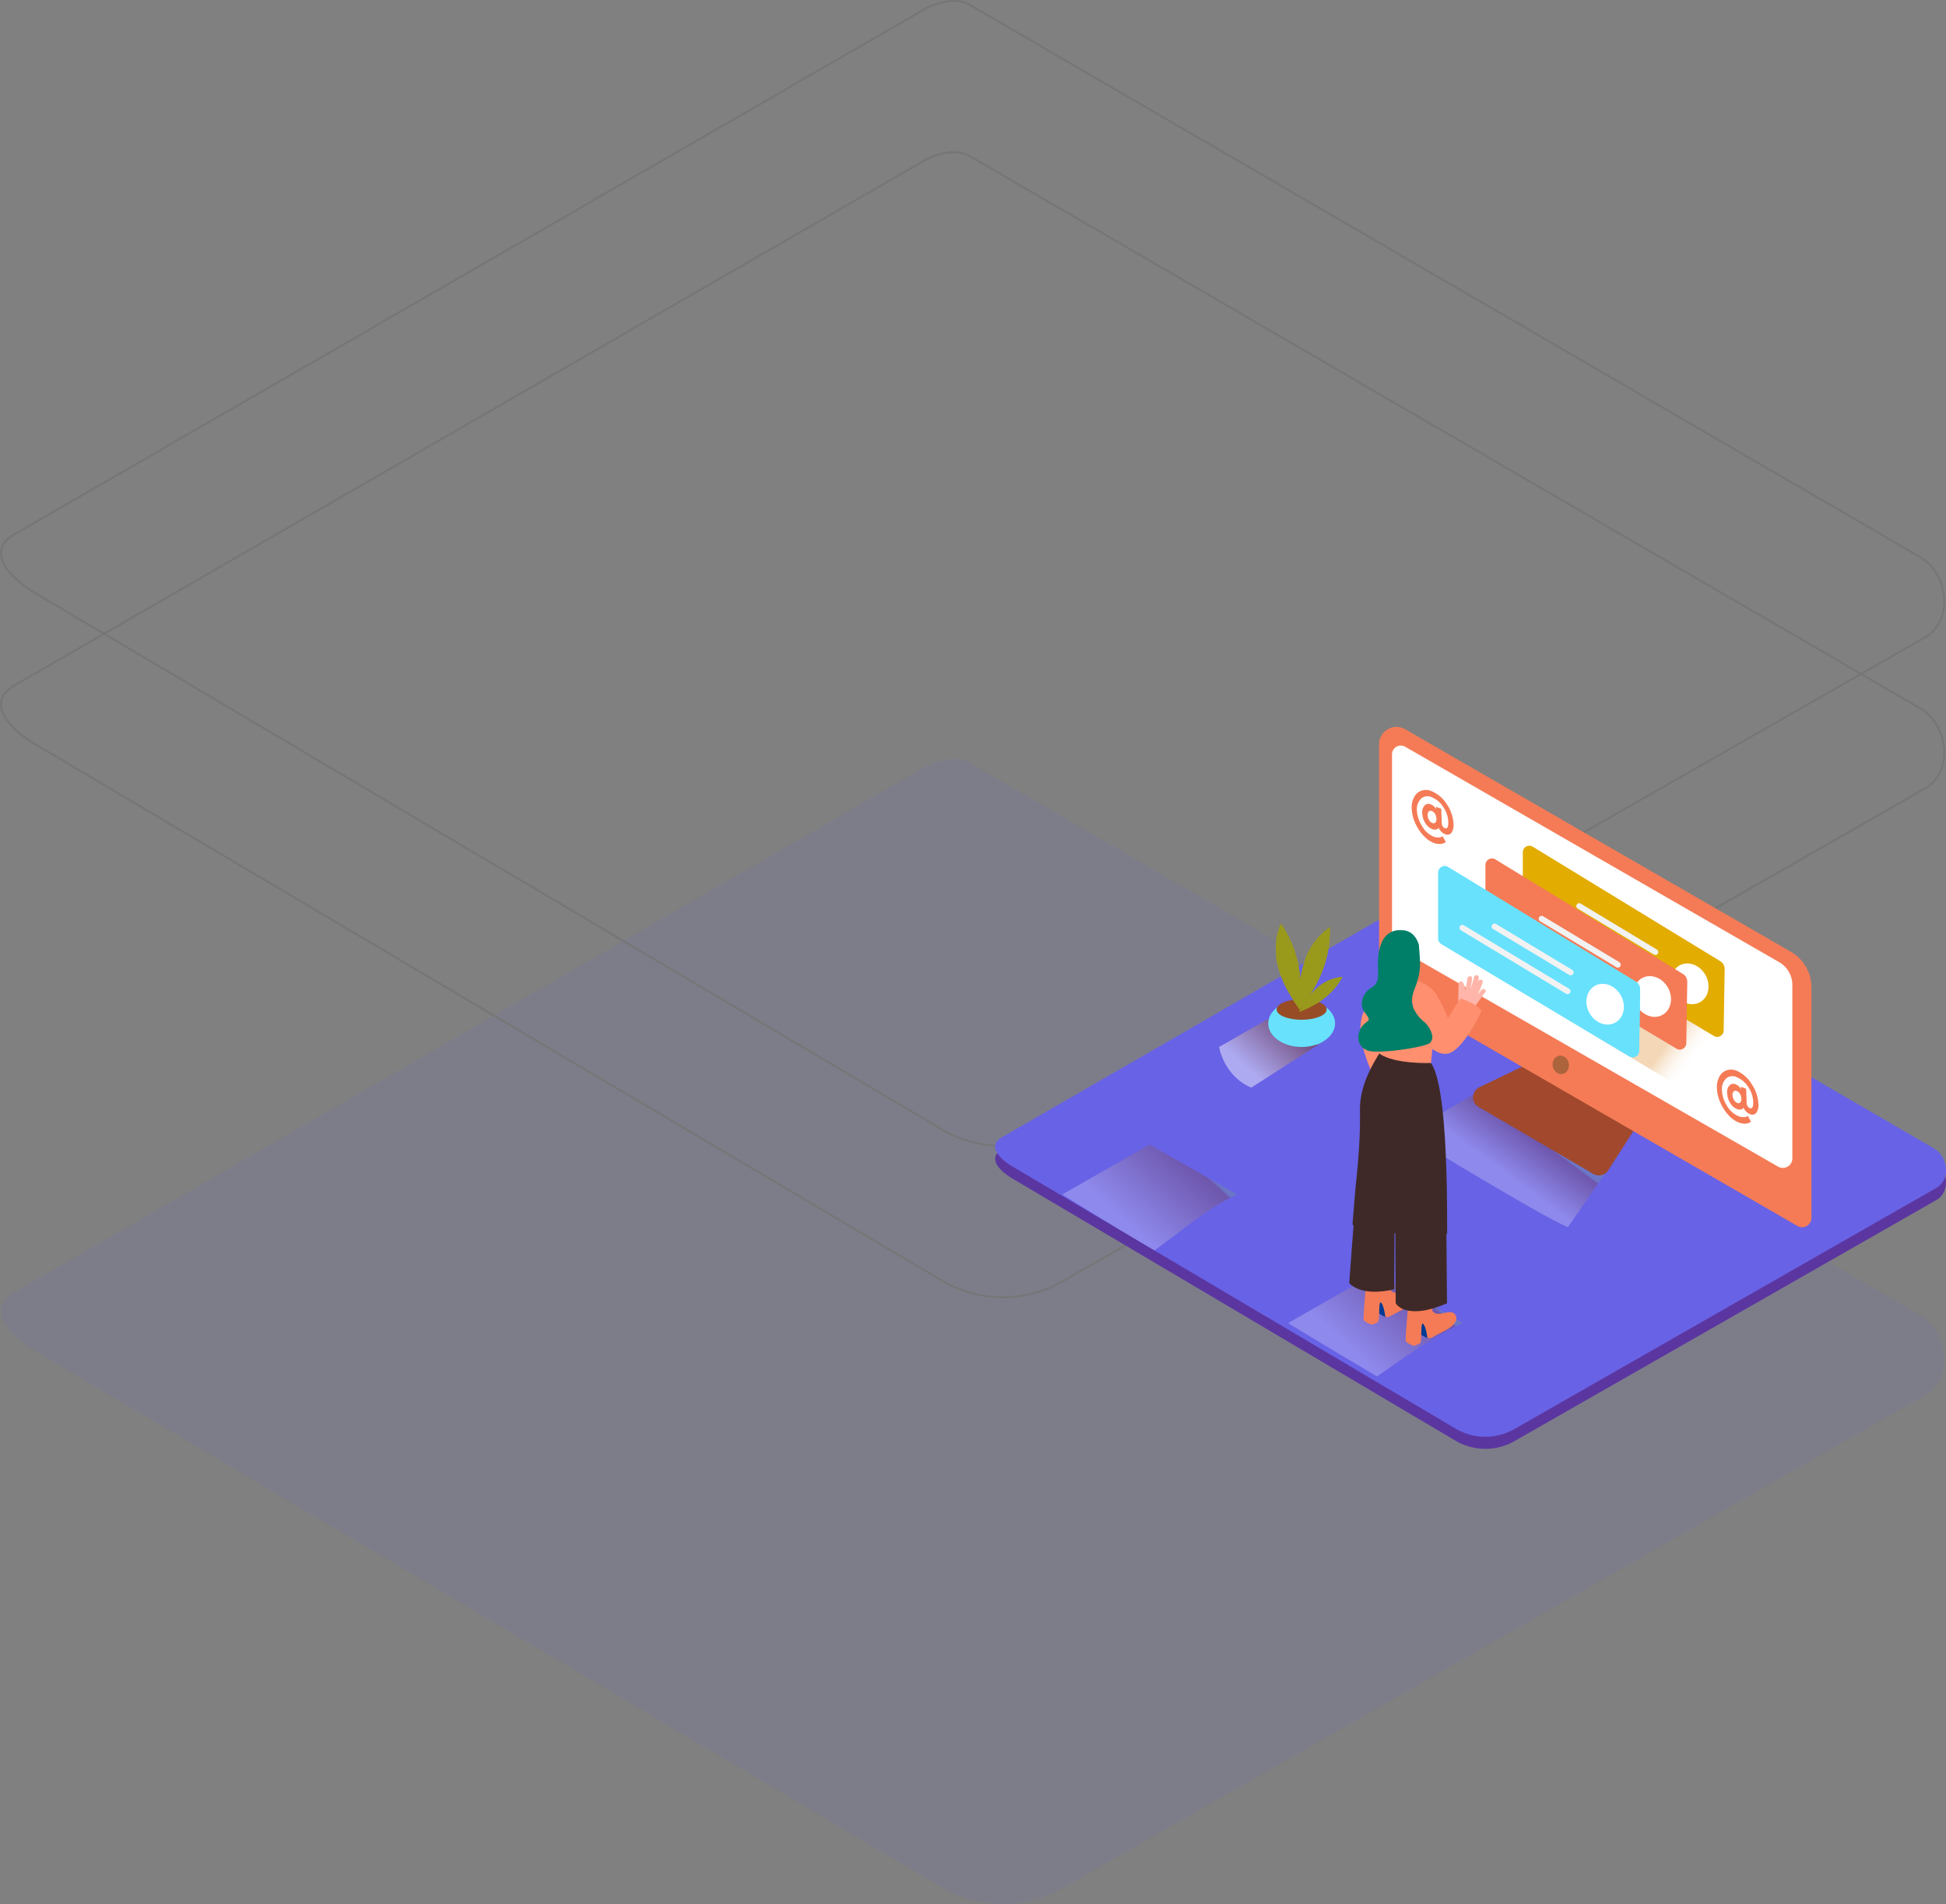 <?xml version="1.0" encoding="UTF-8" standalone="no"?>
<svg
   xmlns:dc="http://purl.org/dc/elements/1.1/"
   xmlns:cc="http://creativecommons.org/ns#"
   xmlns:rdf="http://www.w3.org/1999/02/22-rdf-syntax-ns#"
   xmlns:svg="http://www.w3.org/2000/svg"
   xmlns="http://www.w3.org/2000/svg"
   xmlns:sodipodi="http://sodipodi.sourceforge.net/DTD/sodipodi-0.dtd"
   xmlns:inkscape="http://www.inkscape.org/namespaces/inkscape"
   width="965.364"
   height="944.501"
   version="1.1"
   id="svg119"
   sodipodi:docname="illustration-woman-online-desktop-plus-pattern.svg"
   inkscape:version="1.0.1 (3bc2e813f5, 2020-09-07)">
  <rect width="100%" height="100%" fill="#808080" stroke="none"/>
  <sodipodi:namedview
     pagecolor="#ffffff"
     bordercolor="#666666"
     borderopacity="1"
     objecttolerance="10"
     gridtolerance="10"
     guidetolerance="10"
     inkscape:pageopacity="0"
     inkscape:pageshadow="2"
     inkscape:window-width="1366"
     inkscape:window-height="715"
     id="namedview121"
     showgrid="false"
     inkscape:zoom="0.53968596"
     inkscape:cx="636.52403"
     inkscape:cy="485.66456"
     inkscape:window-x="-8"
     inkscape:window-y="-8"
     inkscape:window-maximized="1"
     inkscape:current-layer="layer2" />
  <defs
     id="defs35">
    <linearGradient
       x1="220.658"
       y1="247.956"
       x2="202.978"
       y2="264.186"
       id="a"
       gradientTransform="scale(1.216,0.823)"
       gradientUnits="userSpaceOnUse">
      <stop
         stop-color="#78B46A"
         offset="0%"
         id="stop2" />
      <stop
         stop-color="#7F3500"
         offset="3%"
         id="stop4" />
      <stop
         stop-color="#FFF"
         offset="100%"
         id="stop6" />
    </linearGradient>
    <linearGradient
       x1="166.57"
       y1="372.621"
       x2="131.682"
       y2="395.25"
       id="b"
       gradientTransform="scale(1.301,0.769)"
       gradientUnits="userSpaceOnUse">
      <stop
         stop-color="#78B46A"
         offset="0%"
         id="stop9" />
      <stop
         stop-color="#7F3500"
         offset="3%"
         id="stop11" />
      <stop
         stop-color="#FFF"
         offset="100%"
         id="stop13" />
    </linearGradient>
    <linearGradient
       x1="127.199"
       y1="182.696"
       x2="101.676"
       y2="202.023"
       id="c"
       gradientTransform="scale(1.204,0.83)"
       gradientUnits="userSpaceOnUse">
      <stop
         stop-color="#78B46A"
         offset="0%"
         id="stop16" />
      <stop
         stop-color="#7F3500"
         offset="3%"
         id="stop18" />
      <stop
         stop-color="#FFF"
         offset="100%"
         id="stop20" />
    </linearGradient>
    <linearGradient
       x1="262.119"
       y1="207.534"
       x2="249.326"
       y2="202.52"
       id="d"
       gradientTransform="scale(1.365,0.733)"
       gradientUnits="userSpaceOnUse">
      <stop
         stop-color="#FFF"
         stop-opacity="0"
         offset="0%"
         id="stop23" />
      <stop
         stop-color="#DC841E"
         offset="99%"
         id="stop25" />
    </linearGradient>
    <linearGradient
       x1="81.465"
       y1="285.877"
       x2="46.156"
       y2="309.351"
       id="e"
       gradientTransform="scale(1.285,0.778)"
       gradientUnits="userSpaceOnUse">
      <stop
         stop-color="#78B46A"
         offset="0%"
         id="stop28" />
      <stop
         stop-color="#7F3500"
         offset="3%"
         id="stop30" />
      <stop
         stop-color="#FFF"
         offset="100%"
         id="stop32" />
    </linearGradient>
  </defs>
  <g
     inkscape:groupmode="layer"
     id="layer2"
     inkscape:label="Pattern"
     transform="translate(493.529,359.782)">
    <g
       fill-rule="nonzero"
       fill="none"
       opacity="0.099"
       id="g226"
       transform="translate(-494.029,-360.281)">
      <path
         d="M 468.755,937.353 19.744,671.73 C 5.449,663.683 -6.804,650.5 7.124,641.852 L 457.734,381.89 c 6.754,-4.194 17.018,-6.946 23.903,-2.936 l 471.265,273.827 c 14.296,8.308 16.861,31.45 2.619,39.837 L 527.925,936.933 a 59.64,59.64 0 0 1 -59.17,0.42 z"
         fill="#6862e6"
         id="path220" />
      <path
         d="M 468.755,561.353 19.744,295.73 C 5.449,287.683 -6.804,274.5 7.124,265.852 L 457.734,5.89 c 6.754,-4.194 17.018,-6.946 23.903,-2.936 l 471.265,273.827 c 14.296,8.308 16.861,31.45 2.619,39.837 L 527.925,560.933 a 59.64,59.64 0 0 1 -59.17,0.42 z"
         stroke="#1e1f36"
         id="path222" />
      <path
         d="M 468.755,636.353 19.744,370.73 C 5.449,362.683 -6.804,349.5 7.124,340.852 L 457.734,80.89 c 6.754,-4.194 17.018,-6.946 23.903,-2.936 l 471.265,273.827 c 14.296,8.308 16.861,31.45 2.619,39.837 L 527.925,635.933 a 59.64,59.64 0 0 1 -59.17,0.42 z"
         stroke="#1e1f36"
         id="path224" />
    </g>
  </g>
  <g
     inkscape:groupmode="layer"
     id="layer1"
     inkscape:label="Image"
     sodipodi:insensitive="true"
     transform="translate(493.529,359.782)">
    <g
       fill-rule="nonzero"
       fill="none"
       id="g117">
      <path
         d="M 229.018,355.203 9.313,225.211 C 2.318,221.273 -3.677,214.821 3.138,210.589 L 223.625,83.367 c 3.305,-2.052 8.327,-3.399 11.696,-1.437 l 230.595,134.007 c 6.994,4.066 8.25,15.392 1.28,19.496 L 257.972,354.998 a 29.178,29.178 0 0 1 -28.953,0.205 z"
         fill="#5b36a0"
         id="path37" />
      <path
         d="M 229.018,349.203 9.313,219.211 C 2.318,215.273 -3.677,208.821 3.138,204.589 L 223.625,77.367 c 3.305,-2.052 8.327,-3.399 11.696,-1.437 l 230.595,134.007 c 6.994,4.066 8.25,15.392 1.28,19.496 L 257.972,348.998 a 29.178,29.178 0 0 1 -28.953,0.205 z"
         fill="#6862e6"
         id="path39" />
      <path
         d="M 247.133,177.693 203.78,202.46 c 0,0 66.783,40.8 80.439,46.546 l 24.968,-35.913"
         fill="url(#a)"
         opacity="0.25"
         style="mix-blend-mode:multiply;fill:url(#a)"
         id="path41" />
      <path
         d="m 232.157,296.513 -43.365,-24.715 -43.364,24.767 c 0,0 22.585,13.8 44.171,26.473 13.708,-9.71 27.428,-19.521 42.558,-26.525 z"
         fill="url(#b)"
         opacity="0.25"
         style="mix-blend-mode:multiply;fill:url(#b)"
         id="path43" />
      <path
         d="m 138.728,143.883 -27.505,15.712 c 0,0 2.331,14.404 15.988,20.15 l 36.01,-23.087"
         fill="url(#c)"
         opacity="0.46"
         style="mix-blend-mode:multiply;fill:url(#c)"
         id="path45" />
      <ellipse
         fill="#68e1fd"
         cx="152.192"
         cy="147.898"
         rx="16.59"
         ry="11.697"
         id="ellipse47" />
      <ellipse
         fill="#974c26"
         cx="152.179"
         cy="140.997"
         rx="12.426"
         ry="5.092"
         id="ellipse49" />
      <path
         d="m 151.73,132.506 c 0,-2.296 -0.076,-4.591 -0.256,-6.887 -0.051,-0.599 -0.106,-1.193 -0.166,-1.783 l -0.128,-1.167 c 0,-0.347 -0.18,-1.283 -0.18,-1.193 -0.077,-0.47 -0.158,-0.936 -0.243,-1.398 a 54.855,54.855 0 0 0 -8.865,-21.715 31.778,31.778 0 0 0 -2.473,12.71 c 0,1.284 0.103,2.566 0.205,3.772 v 0.757 c 0.103,0.615 0.218,1.282 0.346,1.846 a 50.222,50.222 0 0 0 1.96,6.888 41.928,41.928 0 0 0 2.678,6.003 82.454,82.454 0 0 0 3.676,6.349 90.88,90.88 0 0 0 2.985,4.425 c 0.308,-2.86 0.449,-5.734 0.461,-8.607 z m -6.52,-25.819 a 2.067,2.067 0 0 0 0,-0.897 c 0.316,0.324 0.628,0.658 0.935,1 a 2.84,2.84 0 0 0 -0.948,-0.103 z"
         fill="#999a1c"
         id="path51" />
      <path
         d="m 155.996,134.276 a 65.015,65.015 0 0 0 3.498,-5.938 c 0.282,-0.53 0.555,-1.06 0.82,-1.59 l 0.525,-1.065 0.5,-1.103 0.55,-1.283 a 54.876,54.876 0 0 0 4.266,-23.087 31.728,31.728 0 0 0 -8.967,9.363 45.938,45.938 0 0 0 -1.858,3.284 l -0.256,0.474 -0.064,0.206 c -0.243,0.577 -0.487,1.154 -0.717,1.744 a 50.22,50.22 0 0 0 -2.063,6.862 41.95,41.95 0 0 0 -0.986,6.503 77.621,77.621 0 0 0 -0.333,7.323 c 0,1.911 0,3.656 0.115,5.336 1.704,-2.27 3.42,-4.605 4.97,-7.029 z m 8.456,-25.254 c 0.2,-0.226 0.349,-0.493 0.435,-0.783 0.094,0.445 0.175,0.873 0.244,1.283 -0.2,-0.2 -0.43,-0.368 -0.68,-0.5 z"
         fill="#999a1c"
         id="path53" />
      <path
         d="m 155.907,139.997 a 64.687,64.687 0 0 0 3.843,-2.078 l 0.96,-0.59 0.629,-0.398 0.615,-0.436 0.717,-0.526 a 34.464,34.464 0 0 0 9.736,-11.069 19.928,19.928 0 0 0 -7.84,2.168 c -0.705,0.36 -1.384,0.757 -2.063,1.167 l -0.294,0.18 -0.103,0.09 -0.948,0.705 a 31.541,31.541 0 0 0 -3.33,3.04 26.351,26.351 0 0 0 -2.627,3.193 83.516,83.516 0 0 0 -2.562,3.848 55.792,55.792 0 0 0 -1.653,2.925 c 1.653,-0.693 3.306,-1.411 4.92,-2.22 z m 12.708,-10.902 a 1.28,1.28 0 0 0 0.487,-0.283 c -0.094,0.274 -0.196,0.543 -0.308,0.808 a 1.797,1.797 0 0 0 -0.179,-0.513 z m -16.885,3.411 c 0,-2.296 -0.076,-4.591 -0.256,-6.887 -0.051,-0.599 -0.106,-1.193 -0.166,-1.783 l -0.128,-1.167 c 0,-0.347 -0.18,-1.283 -0.18,-1.193 -0.077,-0.47 -0.158,-0.936 -0.243,-1.398 a 54.855,54.855 0 0 0 -8.865,-21.715 31.778,31.778 0 0 0 -2.473,12.71 c 0,1.284 0.103,2.566 0.205,3.772 v 0.757 c 0.103,0.615 0.218,1.282 0.346,1.846 a 50.222,50.222 0 0 0 1.96,6.888 41.928,41.928 0 0 0 2.678,6.003 82.454,82.454 0 0 0 3.676,6.349 90.88,90.88 0 0 0 2.985,4.425 c 0.308,-2.86 0.449,-5.734 0.461,-8.607 z m -6.52,-25.819 a 2.067,2.067 0 0 0 0,-0.897 c 0.316,0.324 0.628,0.658 0.935,1 a 2.84,2.84 0 0 0 -0.948,-0.103 z"
         fill="#999a1c"
         id="path55" />
      <path
         d="m 155.996,134.276 a 65.015,65.015 0 0 0 3.498,-5.938 c 0.282,-0.53 0.555,-1.06 0.82,-1.59 l 0.525,-1.065 0.5,-1.103 0.55,-1.283 a 54.876,54.876 0 0 0 4.266,-23.087 31.728,31.728 0 0 0 -8.967,9.363 45.938,45.938 0 0 0 -1.858,3.284 l -0.256,0.474 -0.064,0.206 c -0.243,0.577 -0.487,1.154 -0.717,1.744 a 50.22,50.22 0 0 0 -2.063,6.862 41.95,41.95 0 0 0 -0.986,6.503 77.621,77.621 0 0 0 -0.333,7.323 c 0,1.911 0,3.656 0.115,5.336 1.704,-2.27 3.42,-4.605 4.97,-7.029 z m 8.456,-25.254 c 0.2,-0.226 0.349,-0.493 0.435,-0.783 0.094,0.445 0.175,0.873 0.244,1.283 -0.2,-0.2 -0.43,-0.368 -0.68,-0.5 z"
         fill="#999a1c"
         id="path57" />
      <path
         d="m 155.907,139.997 a 64.687,64.687 0 0 0 3.843,-2.078 l 0.96,-0.59 0.629,-0.398 0.615,-0.436 0.717,-0.526 a 34.464,34.464 0 0 0 9.736,-11.069 19.928,19.928 0 0 0 -7.84,2.168 c -0.705,0.36 -1.384,0.757 -2.063,1.167 l -0.294,0.18 -0.103,0.09 -0.948,0.705 a 31.541,31.541 0 0 0 -3.33,3.04 26.351,26.351 0 0 0 -2.627,3.193 83.516,83.516 0 0 0 -2.562,3.848 55.792,55.792 0 0 0 -1.653,2.925 c 1.653,-0.693 3.306,-1.411 4.92,-2.22 z m 12.708,-10.902 a 1.28,1.28 0 0 0 0.487,-0.283 c -0.094,0.274 -0.196,0.543 -0.308,0.808 a 1.797,1.797 0 0 0 -0.179,-0.513 z"
         fill="#999a1c"
         id="path59" />
      <path
         d="m 264.35,168.022 -23.994,11.543 a 5.53,5.53 0 0 0 -0.384,9.76 l 56.867,33.22 a 5.518,5.518 0 0 0 7.43,-1.782 l 13.823,-21.523"
         fill="#a1482d"
         id="path61" />
      <path
         d="M 394.854,112.344 203.524,1.962 a 8.626,8.626 0 0 0 -8.626,0.01 8.644,8.644 0 0 0 -4.312,7.48 v 114.833 a 7.184,7.184 0 0 0 3.587,6.22 L 398.146,248.39 a 4.62,4.62 0 0 0 4.632,0.003 4.631,4.631 0 0 0 2.312,-4.018 V 130.018 a 20.398,20.398 0 0 0 -10.236,-17.674 z"
         fill="#f47b56"
         id="path63" />
      <path
         d="m 203.537,10.646 185.552,106.88 a 13.034,13.034 0 0 1 6.52,11.286 v 86.076 a 4.708,4.708 0 0 1 -2.344,4.065 4.697,4.697 0 0 1 -4.688,0.014 L 199.348,110.304 a 4.643,4.643 0 0 1 -2.331,-4.027 V 14.429 c 0,-1.555 0.827,-2.992 2.171,-3.772 a 4.351,4.351 0 0 1 4.35,-0.011 z"
         fill="#ffffff"
         id="path65" />
      <ellipse
         fill="#ab643c"
         transform="rotate(-10.9,280.738,168.465)"
         cx="280.738"
         cy="168.465"
         rx="4.036"
         ry="4.617"
         id="ellipse67" />
      <path
         fill="url(#d)"
         opacity="0.32"
         d="m 253.41,127.427 86.23,51.869 42.595,-24.793 -76.109,-44.353"
         id="path69"
         style="fill:url(#d)" />
      <path
         d="m 359.97,117.102 -93.224,-56.91 a 3.225,3.225 0 0 0 -3.278,0.028 3.233,3.233 0 0 0 -1.565,2.884 V 95.53 a 3.4,3.4 0 0 0 1.627,2.924 l 93.212,55.704 c 0.997,0.567 2.22,0.56 3.21,-0.02 a 3.22,3.22 0 0 0 1.594,-2.79 l 0.487,-30.23 a 4.542,4.542 0 0 0 -2.063,-4.015 z"
         fill="#e2ac00"
         id="path71" />
      <path
         d="m 337.667,133.789 c 3.343,4.681 9.223,5.99 13.118,2.937 3.894,-3.053 4.343,-9.324 1,-13.993 -3.345,-4.669 -9.225,-5.99 -13.12,-2.937 -3.894,3.052 -4.342,9.311 -0.998,13.993 z"
         fill="#ffffff"
         id="path73" />
      <path
         d="m 328.52,111.318 -38.023,-22.92 a 1.447,1.447 0 0 0 -1.862,0.578 1.45,1.45 0 0 0 0.402,1.91 l 38.022,22.92 a 1.447,1.447 0 0 0 1.862,-0.578 1.45,1.45 0 0 0 -0.401,-1.91 z m -1.563,9.312 -52.41,-31.591 a 1.45,1.45 0 0 0 -1.396,2.488 l 52.345,31.603 a 1.447,1.447 0 0 0 1.862,-0.578 1.45,1.45 0 0 0 -0.401,-1.91 v -0.013 z"
         fill="#f2f2f2"
         id="path75" />
      <path
         d="M 341.369,123.387 248.196,66.49 a 3.225,3.225 0 0 0 -3.278,0.028 3.233,3.233 0 0 0 -1.565,2.884 v 32.411 a 3.4,3.4 0 0 0 1.615,2.938 l 93.211,55.703 c 1.008,0.58 2.25,0.57 3.248,-0.025 a 3.22,3.22 0 0 0 1.569,-2.848 l 0.487,-30.23 a 4.542,4.542 0 0 0 -2.114,-3.964 z"
         fill="#f47b56"
         id="path77" />
      <path
         d="m 319.065,140.074 c 3.344,4.681 9.224,5.99 13.119,2.937 3.894,-3.053 4.342,-9.325 0.999,-13.993 -3.344,-4.67 -9.224,-5.99 -13.118,-2.938 -3.895,3.053 -4.343,9.312 -1,13.994 z"
         fill="#ffffff"
         id="path79" />
      <path
         d="M 309.918,117.602 271.87,94.682 a 1.447,1.447 0 0 0 -1.862,0.578 1.45,1.45 0 0 0 0.402,1.91 l 38.022,22.92 a 1.447,1.447 0 0 0 1.862,-0.578 1.45,1.45 0 0 0 -0.401,-1.91 z m -1.575,9.376 -52.397,-31.642 a 1.447,1.447 0 0 0 -1.862,0.579 1.45,1.45 0 0 0 0.402,1.91 l 52.409,31.59 a 1.447,1.447 0 0 0 1.862,-0.578 1.45,1.45 0 0 0 -0.402,-1.91 z"
         fill="#f2f2f2"
         id="path81" />
      <path
         d="m 317.99,127.21 -93.2,-56.897 a 3.225,3.225 0 0 0 -3.278,0.027 3.233,3.233 0 0 0 -1.564,2.884 v 32.412 a 3.4,3.4 0 0 0 1.627,2.924 l 93.211,55.704 c 1.008,0.58 2.25,0.57 3.249,-0.026 a 3.22,3.22 0 0 0 1.568,-2.847 l 0.487,-30.231 a 4.542,4.542 0 0 0 -2.1,-3.95 z"
         fill="#68e1fd"
         id="path83" />
      <path
         d="m 317.99,127.21 -93.2,-56.897 a 3.225,3.225 0 0 0 -3.278,0.027 3.233,3.233 0 0 0 -1.564,2.884 v 32.412 a 3.4,3.4 0 0 0 1.627,2.924 l 93.211,55.704 c 1.008,0.58 2.25,0.57 3.249,-0.026 a 3.22,3.22 0 0 0 1.568,-2.847 l 0.487,-30.231 a 4.542,4.542 0 0 0 -2.1,-3.95 z"
         fill="#68e1fd"
         id="path85" />
      <path
         d="m 295.673,143.896 c 3.343,4.681 9.224,5.99 13.118,2.937 3.895,-3.053 4.343,-9.325 1,-13.993 -3.344,-4.669 -9.225,-5.99 -13.119,-2.937 -3.894,3.052 -4.304,9.311 -1,13.993 z"
         fill="#ffffff"
         id="path87" />
      <path
         d="m 286.526,121.425 -38.035,-22.92 a 1.447,1.447 0 0 0 -1.862,0.578 1.45,1.45 0 0 0 0.401,1.91 l 38.023,22.92 a 1.447,1.447 0 0 0 1.862,-0.578 1.45,1.45 0 0 0 -0.402,-1.91 z m -1.576,9.325 -52.409,-31.592 a 1.447,1.447 0 0 0 -1.862,0.579 1.45,1.45 0 0 0 0.402,1.91 l 52.409,31.59 a 1.447,1.447 0 0 0 1.862,-0.578 1.45,1.45 0 0 0 -0.402,-1.91 z"
         fill="#f2f2f2"
         id="path89" />
      <path
         d="m 195.672,124.028 a 45.406,45.406 0 0 0 -13.208,19.38 c -4.638,12.827 6.956,33.784 6.956,33.784 l 18.038,-14.3"
         fill="#ff8f6f"
         id="path91" />
      <path
         d="m 193.724,293.602 -4.893,-2.706 1.28,-7.003 c 0,0 7.29,0.692 7.93,3.283"
         fill="#003b94"
         id="path93" />
      <path
         d="m 195.518,293.5 c 1.102,-0.68 2.255,-1.283 3.395,-1.886 2.83,-1.552 6.918,-3.155 8.66,-6.067 a 3.39,3.39 0 0 0 -0.23,-3.848 c -2.563,-3.104 -8.174,2.001 -11.044,-1.436 -0.563,-0.68 -0.832,-11.467 -0.832,-11.467 l -10.915,2.95 c 0,0 -1.845,21.676 -1.64,23.01 0.205,1.334 3.959,2.566 3.959,2.566 a 9.666,9.666 0 0 0 3.151,-1.283 c 1.14,-0.834 0.102,-11.005 1.563,-9.581 1.46,1.424 2.1,6.99 2.1,6.99 0.607,0.092 1.222,0.11 1.833,0.051 z"
         fill="#f47b56"
         id="path95" />
      <path
         d="m 214.568,304.08 -4.894,-2.667 1.28,-7.003 c 0,0 7.29,0.693 7.93,3.283"
         fill="#003b94"
         id="path97" />
      <path
         d="m 216.412,303.978 c 1.102,-0.68 2.255,-1.282 3.395,-1.885 2.831,-1.552 6.918,-3.155 8.66,-6.067 a 3.39,3.39 0 0 0 -0.23,-3.848 c -2.563,-3.104 -8.174,2.001 -11.043,-1.436 -0.564,-0.68 -0.833,-11.467 -0.833,-11.467 l -10.915,2.95 c 0,0 -1.857,21.753 -1.652,23.036 0.205,1.282 3.958,2.565 3.958,2.565 a 9.666,9.666 0 0 0 3.152,-1.283 c 1.14,-0.833 0.102,-11.004 1.563,-9.58 1.46,1.423 2.1,6.99 2.1,6.99 a 7.498,7.498 0 0 0 1.845,0.025 z"
         fill="#f47b56"
         id="path99" />
      <path
         d="m 179.005,233.614 -3.216,43.058 c 0,0 5.125,7.08 22.304,3.142 l 0.166,-29.026 m 0.59,-8.644 c -0.372,3.706 0,44.596 0,44.596 0,0 4.752,8.901 25.442,0 l -0.295,-34.746"
         fill="#3e2928"
         id="path101" />
      <path
         d="m 177.403,247.838 c 1.41,0.975 1.896,-4.04 3.37,-3.18 a 83.77,83.77 0 0 0 16.961,7.49 h 0.128 a 1.165,1.165 0 0 1 1.576,0.577 89.585,89.585 0 0 0 11.133,2.565 c 4.83,0.77 8.826,-2.808 13.784,-3.052 0,-19.008 0.09,-73.109 -7.994,-84.652 l -23.918,-8.055 c -0.115,1.975 -11.606,15.314 -11.325,31.578 0.32,18.328 -2.062,35.618 -2.472,41.351 -0.064,0.975 -1.191,14.34 -1.243,15.378 z"
         fill="#3e2928"
         id="path103" />
      <path
         d="m 218.564,145.73 -2.203,21.804 c 0,0 -17.845,0.719 -25.532,-4.591 v -18.496"
         fill="#ff8f6f"
         id="path105" />
      <path
         d="m 241.252,131.378 -1.819,2.488 c 0.97,-2.024 1.826,-4.1 2.562,-6.22 0.513,-1.45 -1.806,-2.027 -2.318,-0.578 l -0.27,0.744 c 0.223,-0.77 0.432,-1.543 0.628,-2.322 a 1.195,1.195 0 1 0 -2.319,-0.577 62.236,62.236 0 0 1 -1.806,5.952 42.54,42.54 0 0 0 0.846,-5.26 c 0.154,-1.525 -2.242,-1.461 -2.383,0 a 37.916,37.916 0 0 1 -1.076,5.965 c 0,-0.684 -0.064,-1.368 -0.192,-2.052 a 1.206,1.206 0 0 0 -0.5,-0.86 9.29,9.29 0 0 0 -0.23,-0.795 1.204,1.204 0 0 0 -2.345,0.36 l -0.154,8.978 c -0.433,0.93 -0.999,1.795 -1.678,2.565 a 41.64,41.64 0 0 1 3.331,2.565 34.337,34.337 0 0 1 2.716,2.565 65.716,65.716 0 0 0 2.216,-2.924 c 0.088,-0.075 0.166,-0.161 0.23,-0.257 a 255.44,255.44 0 0 1 6.611,-9.337 c 0.948,-1.052 -1.14,-2.219 -2.05,-1 z"
         fill="#ffb5a9"
         id="path107" />
      <path
         d="m 207.24,125.85 c 0,0 8.43,2.27 11.85,7.695 a 96.553,96.553 0 0 1 5.65,11.66 l 6.225,-9.685 c 0,0 7.559,2.322 10.556,6.042 0,0 -8.967,19.623 -16.782,21.304 -7.814,1.68 -16.116,-11.518 -16.116,-11.518 0,0 -1.716,5.515 -1.383,-0.372"
         fill="#ff8f6f"
         id="path109" />
      <path
         d="m 212.595,146.82 a 17.097,17.097 0 0 1 -5.342,-7.618 c -1.013,-3.45 0.256,-6.478 1.434,-9.684 a 31.237,31.237 0 0 0 2.204,-9.966 c 0.102,-3.36 -0.282,-6.72 -0.513,-10.069 a 0.976,0.976 0 0 1 0,-0.436 c -1.127,-3.783 -3.433,-6.99 -7.98,-7.375 -11.774,-1 -12.44,12.057 -12.35,17.367 0.09,5.31 0.653,8.901 -3.254,11.12 -3.908,2.219 -6.726,8.042 -2.998,12.75 3.728,4.706 0.384,2.988 -2.101,7.169 -2.485,4.181 -1.845,9.402 3.254,11.287 5.099,1.885 28.799,-1.655 30.976,-3.848 a 4.531,4.531 0 0 0 1.115,-3.206 12.444,12.444 0 0 0 -4.445,-7.49 z"
         fill="#007f68"
         id="path111" />
      <path
         d="m 224.176,39.132 a 18.805,18.805 0 0 1 3.33,9.748 6.419,6.419 0 0 1 -1.088,4.553 2.624,2.624 0 0 1 -3.178,0.552 4.906,4.906 0 0 1 -1.716,-1.154 5.989,5.989 0 0 1 -1.102,-1.398 l -0.307,-0.603 a 2.13,2.13 0 0 1 -0.308,0.436 2.24,2.24 0 0 1 -1.05,0.449 3.186,3.186 0 0 1 -1.896,-0.231 7.113,7.113 0 0 1 -3.357,-3.014 9.692,9.692 0 0 1 -1.486,-4.861 4.775,4.775 0 0 1 1.192,-3.848 2.739,2.739 0 0 1 3.113,-0.488 c 0.513,0.205 0.986,0.5 1.396,0.873 0.35,0.297 0.659,0.637 0.922,1.013 l 0.23,0.41 v -1.141 l 2.563,1 0.256,7.209 c 0.018,0.516 0.178,1.017 0.462,1.449 0.24,0.417 0.609,0.745 1.05,0.936 1.238,0.488 1.81,-0.581 1.717,-3.206 a 13.889,13.889 0 0 0 -2.473,-7.247 12.136,12.136 0 0 0 -5.675,-4.848 4.774,4.774 0 0 0 -5.33,0.68 7.252,7.252 0 0 0 -2.062,5.925 15.3,15.3 0 0 0 2.562,7.696 11.817,11.817 0 0 0 5.47,5.13 c 0.812,0.34 1.684,0.51 2.563,0.5 a 3.417,3.417 0 0 0 1.665,-0.307 l 0.513,-0.283 1.55,2.886 -0.257,0.18 a 6.133,6.133 0 0 1 -0.755,0.359 c -0.41,0.177 -0.84,0.298 -1.282,0.36 a 6.398,6.398 0 0 1 -1.703,0 8.575,8.575 0 0 1 -2.165,-0.552 14.093,14.093 0 0 1 -5.125,-3.771 22.36,22.36 0 0 1 -3.971,-6.208 19.027,19.027 0 0 1 -1.64,-6.888 c -0.138,-2 0.27,-3.999 1.179,-5.784 a 6.51,6.51 0 0 1 3.638,-3.207 7,7 0 0 1 5.047,0.257 16.288,16.288 0 0 1 7.508,6.438 z m -5.65,9.12 c 0.42,-0.538 0.61,-1.221 0.525,-1.899 a 4.904,4.904 0 0 0 -0.679,-2.372 3.255,3.255 0 0 0 -1.55,-1.411 1.395,1.395 0 0 0 -1.576,0.205 2.35,2.35 0 0 0 -0.563,1.86 c 0.029,0.846 0.28,1.669 0.73,2.385 0.37,0.652 0.94,1.165 1.627,1.463 a 1.28,1.28 0 0 0 1.486,-0.231 m 156.907,129.761 a 18.74,18.74 0 0 1 3.33,9.748 6.419,6.419 0 0 1 -1.088,4.553 2.637,2.637 0 0 1 -3.177,0.552 5.047,5.047 0 0 1 -1.717,-1.154 6.207,6.207 0 0 1 -1.102,-1.399 l -0.307,-0.602 c -0.087,0.156 -0.19,0.302 -0.308,0.436 -0.304,0.24 -0.666,0.395 -1.05,0.449 a 3.071,3.071 0 0 1 -1.883,-0.218 7.113,7.113 0 0 1 -3.357,-3.027 9.653,9.653 0 0 1 -1.499,-4.874 4.724,4.724 0 0 1 1.192,-3.848 2.726,2.726 0 0 1 3.1,-0.487 c 0.514,0.204 0.987,0.499 1.396,0.872 0.35,0.302 0.66,0.647 0.923,1.026 l 0.243,0.41 v -1.141 l 2.562,0.987 0.257,7.209 c 0.022,0.515 0.181,1.015 0.46,1.449 0.242,0.417 0.61,0.745 1.051,0.936 1.281,0.488 1.807,-0.577 1.73,-3.206 a 13.953,13.953 0 0 0 -2.473,-7.26 12.161,12.161 0 0 0 -5.662,-4.835 4.787,4.787 0 0 0 -5.33,0.667 7.252,7.252 0 0 0 -2.01,5.964 15.25,15.25 0 0 0 2.561,7.695 11.868,11.868 0 0 0 5.535,4.964 6.668,6.668 0 0 0 2.562,0.513 3.545,3.545 0 0 0 1.665,-0.308 l 0.513,-0.282 1.55,2.886 -0.256,0.18 a 6.133,6.133 0 0 1 -0.756,0.359 c -0.412,0.17 -0.842,0.29 -1.281,0.359 a 6.526,6.526 0 0 1 -1.717,0 8.55,8.55 0 0 1 -2.152,-0.564 14.093,14.093 0 0 1 -5.125,-3.759 22.41,22.41 0 0 1 -3.97,-6.22 18.988,18.988 0 0 1 -1.64,-6.888 11.003,11.003 0 0 1 1.178,-5.772 6.562,6.562 0 0 1 3.638,-3.219 7.09,7.09 0 0 1 5.06,0.257 16.315,16.315 0 0 1 7.354,6.592 z m -5.65,9.12 a 2.567,2.567 0 0 0 0.538,-1.899 4.865,4.865 0 0 0 -0.691,-2.372 3.204,3.204 0 0 0 -1.538,-1.411 1.395,1.395 0 0 0 -1.575,0.192 2.323,2.323 0 0 0 -0.577,1.86 c 0.03,0.842 0.281,1.66 0.73,2.373 0.369,0.655 0.94,1.172 1.627,1.475 a 1.28,1.28 0 0 0 1.486,-0.218"
         fill="#f47b56"
         id="path113" />
      <path
         d="M 120.139,232.704 76.774,208 33.423,232.754 c 0,0 24.122,15.083 45.709,27.756 13.707,-9.697 25.89,-20.791 41.007,-27.807 z"
         fill="url(#e)"
         opacity="0.25"
         style="mix-blend-mode:multiply;fill:url(#e)"
         id="path115" />
    </g>
  </g>
</svg>
